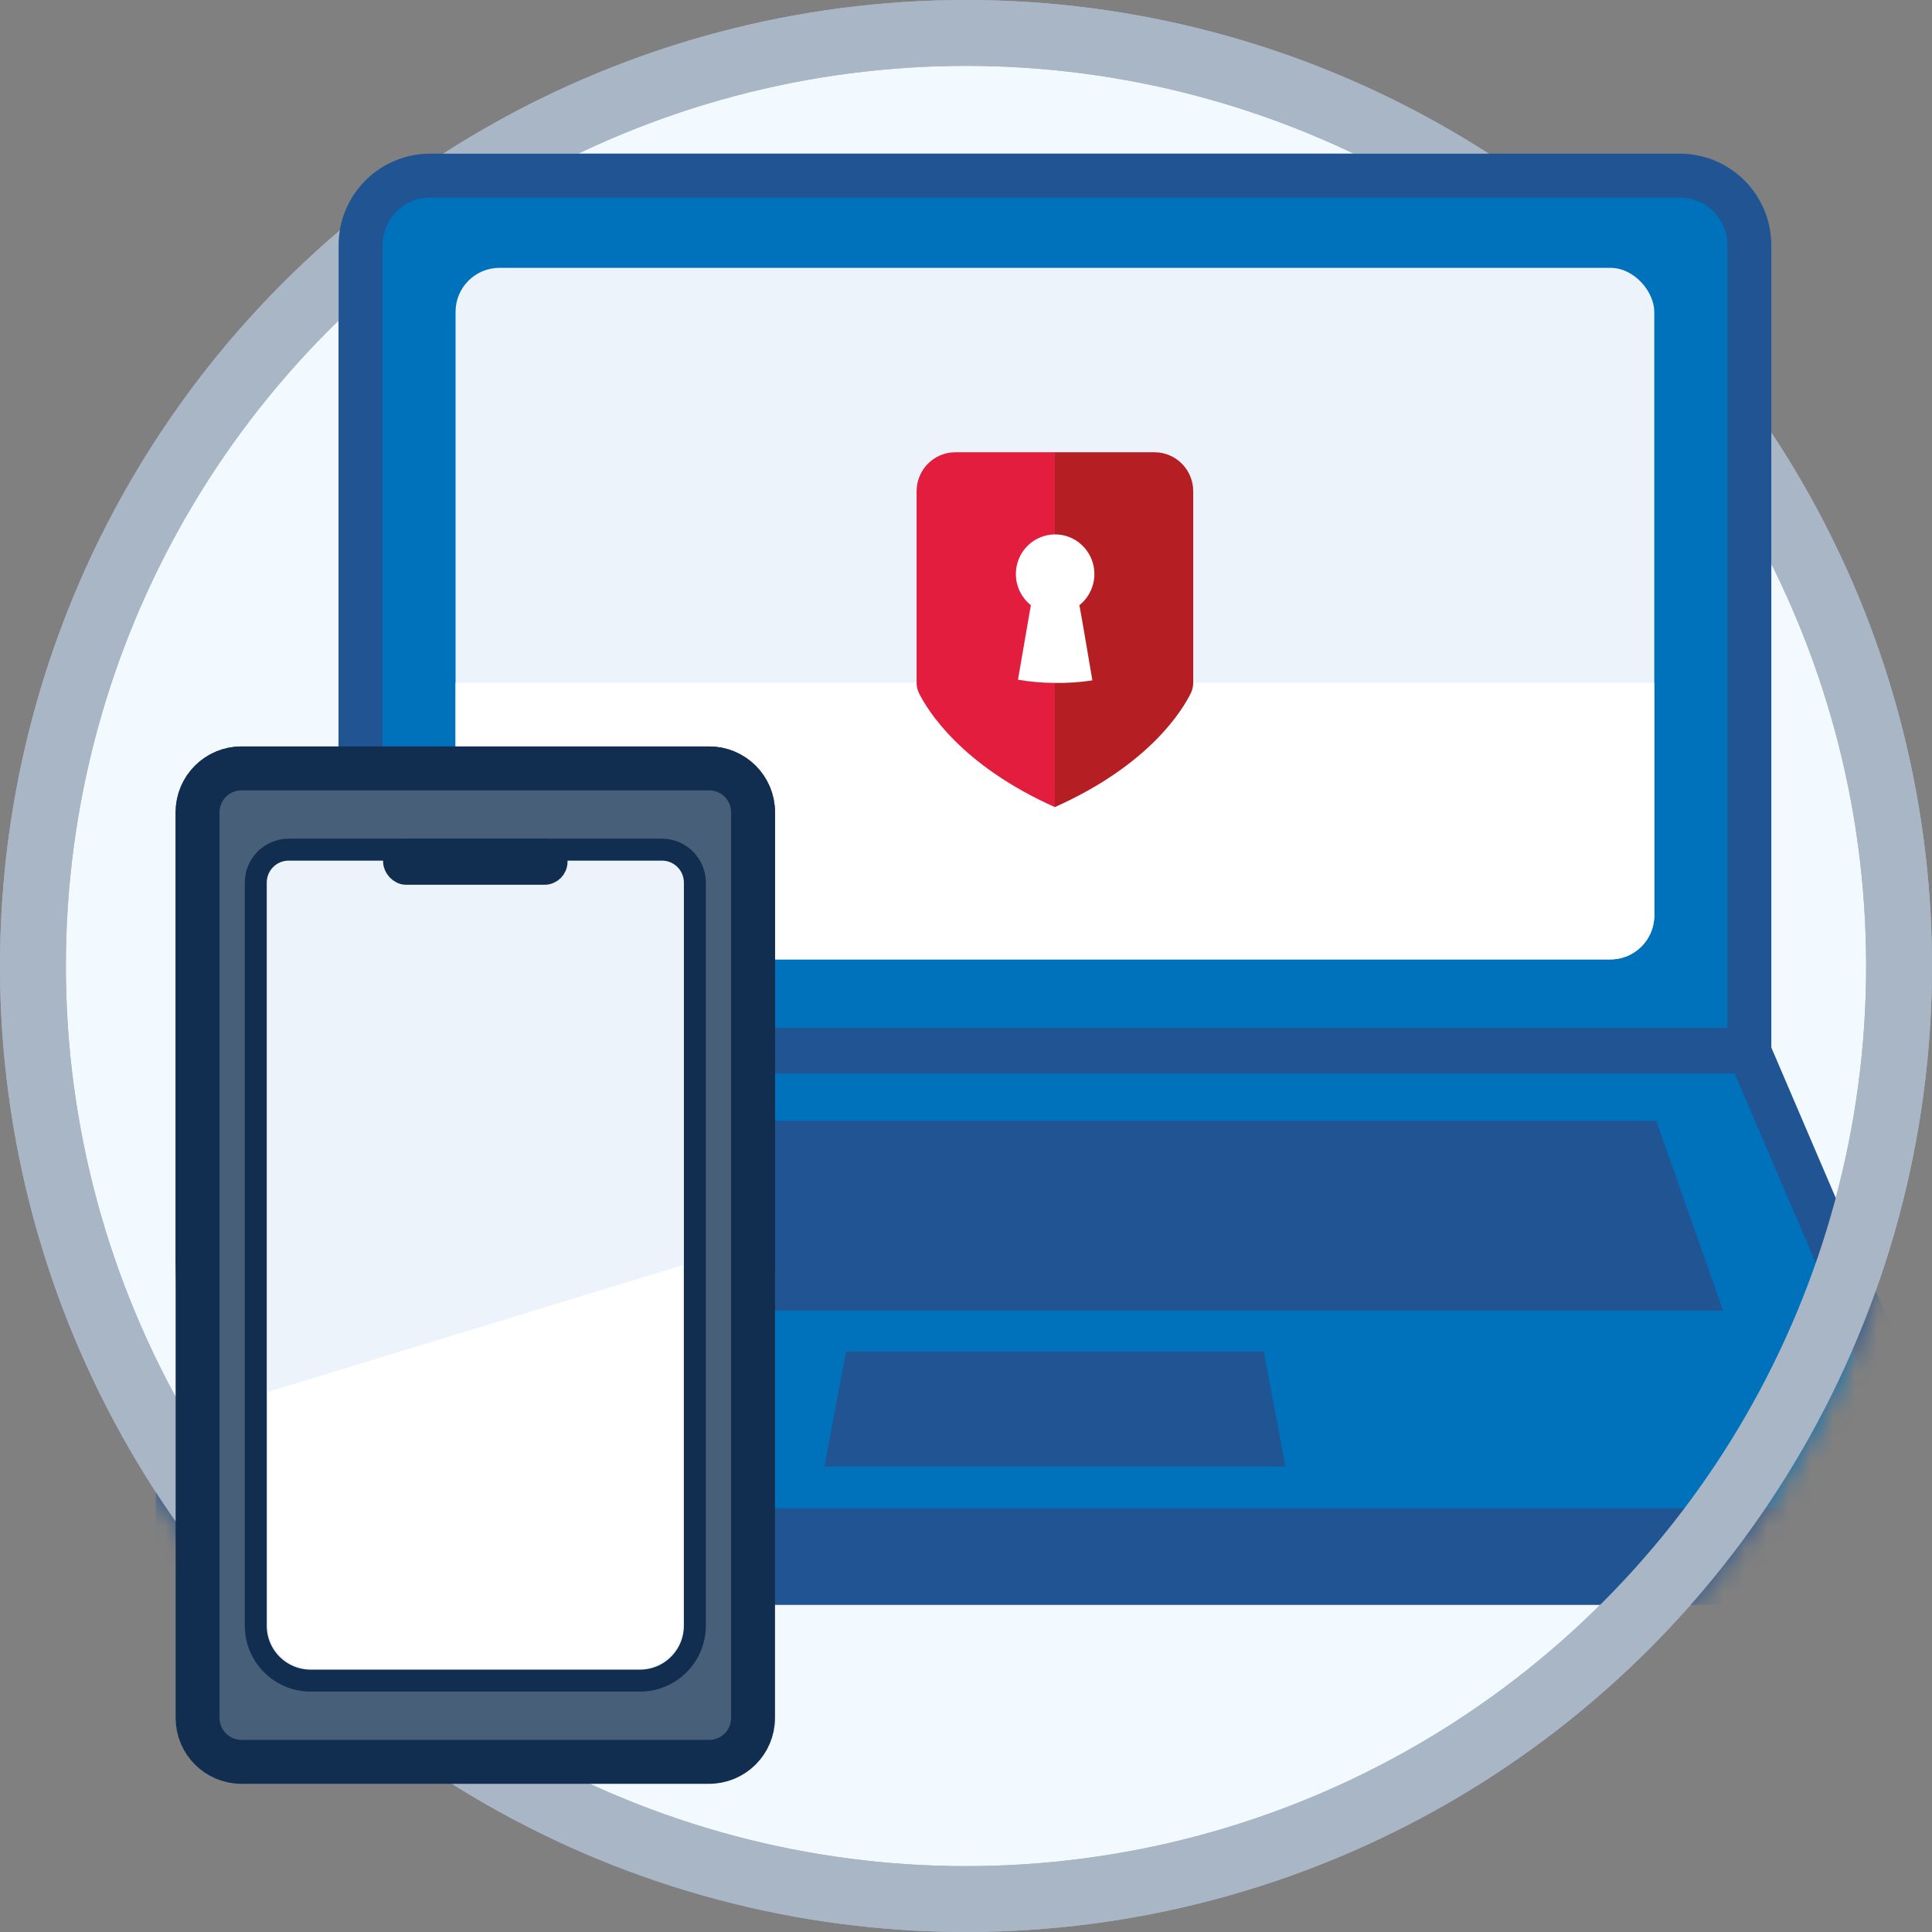 <svg width="88" height="88" viewBox="0 0 88 88" fill="none" xmlns="http://www.w3.org/2000/svg">
<rect x="0" y="0" width="88" height="88" fill="#808080" stroke="none"/>
<circle cx="44" cy="44" r="42.5" fill="#F2F9FF" stroke="#A8B6C6" stroke-width="3"/>
<mask id="mask0_2606_7670" style="mask-type:alpha" maskUnits="userSpaceOnUse" x="0" y="0" width="88" height="88">
<circle cx="44" cy="44" r="42.5" fill="#F2F9FF" stroke="#A8B6C6" stroke-width="3"/>
</mask>
<g mask="url(#mask0_2606_7670)">
<path d="M72.53 13.636H22.823V43.462H72.53V13.636Z" fill="#EDF3FB"/>
<path d="M73.552 44.485H21.8V12.614H73.552V44.485ZM23.845 42.44H71.508V14.658H23.845V42.44Z" fill="#EDF3FB"/>
<path d="M76.512 8H19.591C17.843 8 16.423 9.418 16.423 11.168V47.816H79.68V11.168C79.68 9.418 78.262 8 76.512 8Z" fill="#0071BB" stroke="#205493" stroke-width="2" stroke-miterlimit="10"/>
<path d="M7.1 67.85H89V70.1C89 71.757 87.657 73.1 86 73.1H10.1C8.443 73.1 7.1 71.757 7.1 70.1V67.85Z" fill="#205493"/>
<rect x="20.75" y="12.2" width="54.6" height="31.5" rx="2" fill="#EDF3FB"/>
<path d="M20.75 31.1H75.35V41.7C75.35 42.805 74.455 43.7 73.35 43.7H22.75C21.645 43.7 20.75 42.805 20.75 41.7V31.1Z" fill="white"/>
<path d="M79.674 47.9L87.771 66.808C88.357 68.175 87.354 69.698 85.865 69.698H57.382H38.709H10.226C8.737 69.698 7.734 68.175 8.32 66.808L16.417 47.9H79.674Z" fill="#0071BB" stroke="#205493" stroke-width="2" stroke-miterlimit="10"/>
<path d="M76.992 58.64H19.11L21.418 52.106H74.688L76.992 58.64Z" fill="#EDF3FB"/>
<path d="M78.484 59.696H17.616L20.671 51.05H75.435L78.484 59.696Z" fill="#205493"/>
<path d="M58.55 66.8H37.55L38.538 61.56H57.559L58.55 66.8Z" fill="#205493"/>
</g>
<circle cx="44" cy="44" r="42.5" stroke="#A8B6C6" stroke-width="3"/>
<path d="M72.53 13.636H22.823V43.462H72.53V13.636Z" fill="#EDF3FB"/>
<path d="M73.552 44.485H21.8V12.614H73.552V44.485ZM23.845 42.44H71.508V14.658H23.845V42.44Z" fill="#EDF3FB"/>
<path d="M76.512 8H19.591C17.843 8 16.423 9.418 16.423 11.168V47.816H79.68V11.168C79.68 9.418 78.262 8 76.512 8Z" fill="#0071BB" stroke="#205493" stroke-width="2" stroke-miterlimit="10"/>
<rect x="20.75" y="12.2" width="54.6" height="31.5" rx="2" fill="#EDF3FB"/>
<path d="M20.75 31.1H75.35V41.7C75.35 42.805 74.455 43.7 73.35 43.7H22.75C21.645 43.7 20.75 42.805 20.75 41.7V31.1Z" fill="white"/>
<path d="M11 35H32.3C33.404 35 34.3 35.895 34.3 37V78.25C34.3 79.355 33.404 80.25 32.3 80.25H11C9.895 80.25 9 79.355 9 78.25V37C9 35.895 9.895 35 11 35Z" fill="#485F7A" stroke="#112E51" stroke-width="2"/>
<path d="M13.15 38.7H30.15C30.978 38.7 31.65 39.371 31.65 40.2V74.05C31.65 75.43 30.531 76.55 29.15 76.55H14.15C12.769 76.55 11.65 75.43 11.65 74.05V40.2C11.65 39.371 12.322 38.7 13.15 38.7Z" fill="#EDF3FB" stroke="#112E51"/>
<path d="M12.2 63.4L31.1 57.625V74C31.1 75.105 30.204 76 29.1 76H14.2C13.095 76 12.2 75.105 12.2 74V63.4Z" fill="white"/>
<rect x="17.95" y="38.7" width="7.4" height="1.1" rx="0.55" fill="#112E51" stroke="#112E51"/>
<mask id="mask1_2606_7670" style="mask-type:alpha" maskUnits="userSpaceOnUse" x="5" y="26" width="33" height="32">
<rect x="5" y="26" width="33" height="32" fill="#D9D9D9"/>
</mask>
<g mask="url(#mask1_2606_7670)">
<path d="M11 35H32.3C33.404 35 34.3 35.895 34.3 37V78.25C34.3 79.355 33.404 80.25 32.3 80.25H11C9.895 80.25 9 79.355 9 78.25V37C9 35.895 9.895 35 11 35Z" fill="#485F7A" stroke="#112E51" stroke-width="2"/>
<path d="M13.15 38.7H30.15C30.978 38.7 31.65 39.371 31.65 40.2V74.05C31.65 75.43 30.531 76.55 29.15 76.55H14.15C12.769 76.55 11.65 75.43 11.65 74.05V40.2C11.65 39.371 12.322 38.7 13.15 38.7Z" fill="#EDF3FB" stroke="#112E51"/>
<path d="M12.2 63.4L31.1 57.625V74C31.1 75.105 30.204 76 29.1 76H14.2C13.095 76 12.2 75.105 12.2 74V63.4Z" fill="white"/>
<rect x="17.95" y="38.7" width="7.4" height="1.1" rx="0.55" fill="#112E51" stroke="#112E51"/>
</g>
<path d="M52.588 20.6H48.047V36.762C52.356 34.839 53.862 32.345 54.243 31.567C54.314 31.418 54.351 31.254 54.35 31.09V22.378C54.35 21.906 54.164 21.454 53.834 21.121C53.671 20.956 53.477 20.825 53.263 20.736C53.049 20.646 52.82 20.6 52.588 20.6Z" fill="#B51E23"/>
<path d="M43.512 20.6C42.538 20.6 41.75 21.396 41.75 22.378V31.09C41.749 31.256 41.785 31.419 41.856 31.568C42.238 32.338 43.763 34.85 48.048 36.763V20.6H43.512Z" fill="#E21D3E"/>
<path d="M49.165 27.565C49.384 27.391 49.559 27.168 49.677 26.915C49.795 26.662 49.854 26.385 49.847 26.105C49.841 25.826 49.77 25.552 49.64 25.304C49.511 25.057 49.325 24.842 49.099 24.678C48.796 24.46 48.433 24.343 48.06 24.341C47.687 24.342 47.323 24.46 47.02 24.678C46.717 24.896 46.489 25.203 46.37 25.556C46.248 25.911 46.239 26.294 46.343 26.653C46.448 27.013 46.661 27.332 46.954 27.565C46.756 28.697 46.56 29.828 46.367 30.959C46.922 31.056 47.485 31.105 48.048 31.105C48.619 31.117 49.191 31.078 49.756 30.99C49.557 29.835 49.374 28.704 49.165 27.565Z" fill="white"/>
</svg>
